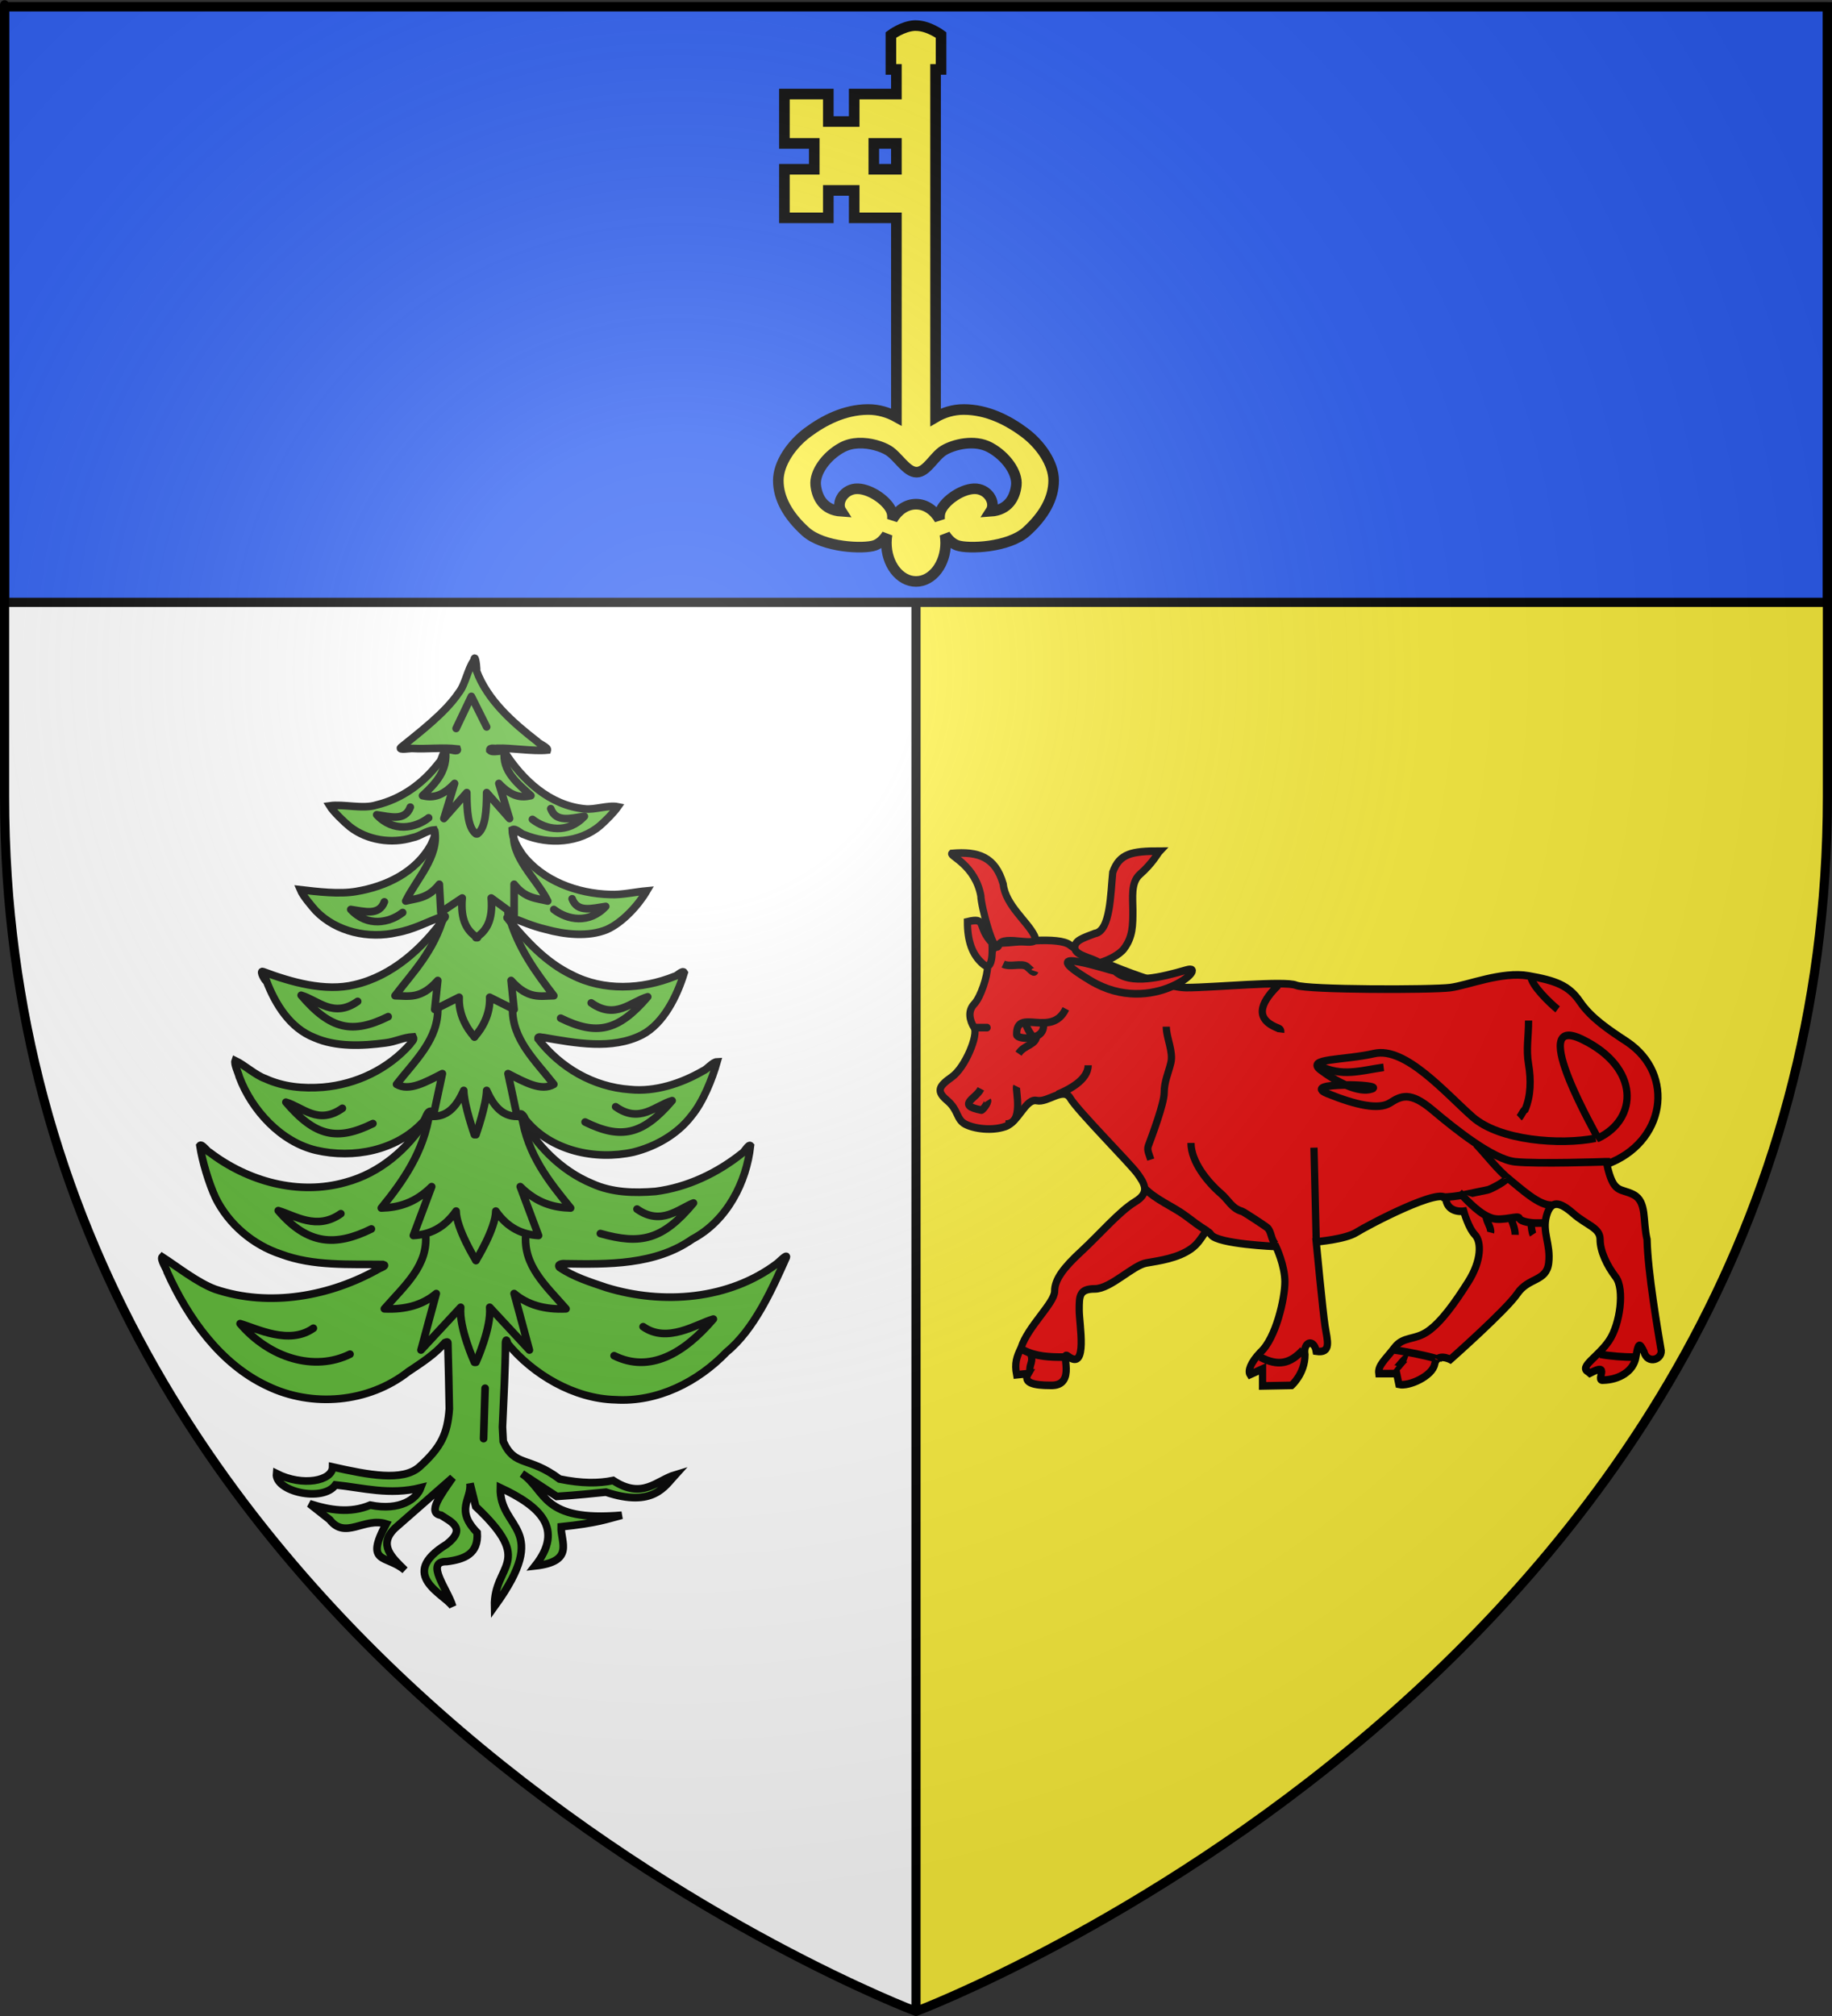 <?xml version="1.0" encoding="UTF-8" standalone="no"?>
<svg
   xmlns:dc="http://purl.org/dc/elements/1.1/"
   xmlns:cc="http://creativecommons.org/ns#"
   xmlns:rdf="http://www.w3.org/1999/02/22-rdf-syntax-ns#"
   xmlns:svg="http://www.w3.org/2000/svg"
   xmlns="http://www.w3.org/2000/svg"
   xmlns:xlink="http://www.w3.org/1999/xlink"
   xmlns:sodipodi="http://sodipodi.sourceforge.net/DTD/sodipodi-0.dtd"
   xmlns:inkscape="http://www.inkscape.org/namespaces/inkscape"
   height="660"
   width="600"
   version="1.0"
   id="svg2"
   sodipodi:version="0.32"
   inkscape:version="0.46"
   sodipodi:docname="Blason_ville_fr_Bareilles_01(65).svg"
   sodipodi:docbase="E:\DIVERS\Héraldique"
   inkscape:export-filename="/Users/olivier/Desktop/Blason Rouge/Blason_Vide_3D.png"
   inkscape:export-xdpi="144"
   inkscape:export-ydpi="144"
   inkscape:output_extension="org.inkscape.output.svg.inkscape">
  <rect width="100%" height="100%" fill="#333333" stroke="none"/>
  <sodipodi:namedview
     inkscape:window-height="977"
     inkscape:window-width="1280"
     inkscape:pageshadow="2"
     inkscape:pageopacity="0.0"
     guidetolerance="10.0"
     gridtolerance="10.0"
     objecttolerance="10.0"
     borderopacity="1.0"
     bordercolor="#666666"
     pagecolor="#ffffff"
     id="base"
     showgrid="false"
     height="660px"
     inkscape:zoom="1.1621207"
     inkscape:cx="300.00013"
     inkscape:cy="330.00014"
     inkscape:window-x="-4"
     inkscape:window-y="-4"
     inkscape:current-layer="layer3"
     inkscape:object-nodes="true"
     inkscape:snap-global="true"
     showguides="true"
     inkscape:guide-bbox="true" />
  <desc
     id="desc4">Flag of Canton of Valais (Wallis)</desc>
  <defs
     id="defs6">
    <linearGradient
       id="linearGradient2893">
      <stop
         style="stop-color:white;stop-opacity:0.314;"
         offset="0"
         id="stop2895" />
      <stop
         id="stop2897"
         offset="0.19"
         style="stop-color:white;stop-opacity:0.251;" />
      <stop
         style="stop-color:#6b6b6b;stop-opacity:0.125;"
         offset="0.6"
         id="stop2901" />
      <stop
         style="stop-color:black;stop-opacity:0.125;"
         offset="1"
         id="stop2899" />
    </linearGradient>
    <radialGradient
       inkscape:collect="always"
       xlink:href="#linearGradient2893"
       id="radialGradient3163"
       gradientUnits="userSpaceOnUse"
       gradientTransform="matrix(1.353,0,0,1.349,-77.629,-85.747)"
       cx="221.445"
       cy="226.331"
       fx="221.445"
       fy="226.331"
       r="300" />
  </defs>
  <g
     inkscape:groupmode="layer"
     id="layer3"
     inkscape:label="Fond écu"
     style="display:inline">
    <path
       style="fill:#ffffff;fill-opacity:1;fill-rule:evenodd;stroke:none;stroke-width:1px;stroke-linecap:butt;stroke-linejoin:miter;stroke-opacity:1"
       d="M 1.5,2.188 L 1.5,260.719 C 1.5,546.17 300,658.5 300,658.5 L 300,2.188 L 1.5,2.188 z"
       id="path2805" />
    <g
       id="g2807"
       inkscape:label="Meubles"
       transform="translate(1.3295043e-4,-700)" />
    <path
       id="path3614"
       d="M 598.5,2.188 L 598.5,260.719 C 598.5,546.17 300,658.5 300,658.5 L 300,2.188 L 598.5,2.188 z"
       style="fill:#fcef3c;fill-opacity:1;fill-rule:evenodd;stroke:none;stroke-width:1px;stroke-linecap:butt;stroke-linejoin:miter;stroke-opacity:1" />
    <rect
       style="opacity:1;fill:#000000;fill-opacity:1;stroke:none;stroke-width:3;stroke-miterlimit:4;stroke-dasharray:none;stroke-opacity:1"
       id="rect3616"
       width="3"
       height="656.302"
       x="298.5"
       y="2.198" />
    <g
       id="g4626"
       inkscape:label="Meubles"
       transform="translate(1214.934,19.819)" />
    <rect
       y="2.2"
       x="1.5"
       height="195"
       width="597"
       id="rect3460"
       style="fill:#2b5df2;fill-opacity:1;fill-rule:nonzero;stroke:#000000;stroke-width:3;stroke-linecap:round;stroke-linejoin:bevel;stroke-miterlimit:4;stroke-dasharray:none;stroke-dashoffset:0;stroke-opacity:1" />
    <g
       id="g7343"
       inkscape:label="Meubles"
       style="display:inline"
       transform="translate(361.721,292.138)" />
    <path
       d=""
       inkscape:connector-curvature="0"
       id="path3966"
       style="fill:none;stroke:#000000;stroke-width:1px;stroke-linecap:butt;stroke-linejoin:miter;stroke-opacity:1" />
  </g>
  <g
     inkscape:groupmode="layer"
     id="layer4"
     inkscape:label="Meubles">
    <g
       id="g1032"
       style="display:inline;fill:#e20909;stroke:#000000;stroke-width:1.232;stroke-miterlimit:4;stroke-dasharray:none;stroke-opacity:1"
       transform="matrix(1.929,0,0,2.03,75.96,47.909)">
      <path
         id="path24202"
         style="fill:#e20909;fill-opacity:1;fill-rule:evenodd;stroke:#000000;stroke-width:1.232;stroke-linecap:butt;stroke-linejoin:miter;stroke-miterlimit:4;stroke-dasharray:none;stroke-opacity:1"
         d="M 233.432,164.141 C 234.571,169.076 235.709,167.937 237.987,169.076 C 240.264,170.214 239.505,173.251 240.264,176.287 C 240.398,181.668 242.095,190.934 242.608,193.904 C 243.122,195.623 240.298,196.561 239.728,194.372 C 238.969,192.854 238.746,192.988 238.366,195.266 C 237.987,197.543 235.508,198.927 232.807,198.972 C 231.356,199.173 234.302,195.981 230.552,197.856 L 230.239,197.61 C 228.677,196.829 231.914,195.266 233.811,192.609 C 235.709,189.952 236.468,184.258 234.95,182.361 C 233.432,180.463 232.293,178.185 232.293,176.287 C 232.293,174.39 230.016,174.01 227.738,172.112 C 225.461,170.214 223.943,169.835 223.184,172.492 C 222.424,175.149 223.943,177.047 223.563,180.083 C 223.184,183.12 220.147,182.361 218.249,185.018 C 216.351,187.674 206.862,195.645 206.862,195.645 C 206.862,195.645 204.585,194.507 204.206,196.404 C 203.826,198.302 199.84,200.044 198.132,199.664 L 197.753,197.923 L 194.716,197.923 C 194.527,196.594 195.855,195.645 197.373,193.747 C 198.892,191.85 200.789,192.609 203.067,191.09 C 205.344,189.572 207.621,186.536 209.899,183.12 C 212.176,179.704 212.176,176.667 211.038,175.528 C 209.899,174.39 209.14,171.733 209.14,171.733 C 209.14,171.733 206.483,172.112 206.103,169.835 C 205.724,167.558 192.819,174.01 190.921,175.149 C 189.023,176.287 184.089,176.667 184.089,176.667 C 184.089,176.667 185.227,188.054 185.607,190.331 C 185.986,192.609 186.746,194.696 184.089,194.317 C 183.709,192.229 181.811,192.798 182.191,194.886 C 182.191,197.923 179.913,199.821 179.913,199.821 L 174.979,199.91 L 174.979,197.163 L 172.858,198.079 C 172.478,197.51 172.891,196.215 174.6,194.507 C 177.256,192.229 178.775,185.777 178.775,183.12 C 178.775,180.463 177.256,177.426 177.256,177.426 C 177.256,177.426 167.388,177.047 166.249,175.528 C 165.11,174.01 165.11,176.287 162.833,177.806 C 160.556,179.324 157.519,179.704 155.242,180.083 C 152.964,180.463 149.169,184.258 146.512,184.258 C 143.855,184.258 143.855,185.397 143.855,187.674 C 143.855,189.952 145.373,197.599 141.957,195.132 C 140.439,193.993 143.665,200.01 138.92,199.821 C 136.263,199.821 134.243,199.441 135.192,197.923 L 133.227,198.112 C 132.847,196.215 133.227,195.266 133.986,193.747 C 135.125,190.331 139.68,186.536 139.68,184.638 C 139.68,182.74 141.198,180.842 144.234,178.185 C 147.271,175.528 150.687,171.733 153.344,170.214 C 156.001,168.696 154.862,167.178 153.723,165.66 C 152.585,164.141 143.475,155.411 142.337,153.514 C 141.198,151.616 138.541,154.273 136.643,153.893 C 134.745,153.514 133.607,157.309 131.329,158.068 C 129.052,158.828 126.015,158.448 124.497,157.689 C 122.979,156.93 123.358,155.411 121.46,153.893 C 119.563,152.375 119.942,151.616 122.22,150.098 C 124.497,148.579 126.774,143.265 126.015,142.127 C 125.256,140.988 124.877,139.47 126.015,138.331 C 127.154,137.192 128.293,133.776 128.293,132.258 C 128.293,130.74 129.431,128.462 130.95,128.462 C 132.468,128.462 140.439,127.324 142.337,128.842 C 144.234,130.36 157.519,135.674 162.074,135.674 C 166.629,135.674 178.775,134.536 180.673,135.295 C 182.57,136.054 203.826,136.054 206.862,135.674 C 209.899,135.295 215.592,133.017 220.147,133.776 C 224.702,134.536 226.979,135.295 228.877,137.952 C 230.775,140.608 233.811,142.506 236.848,144.404 C 245.198,149.718 243.301,160.725 233.432,164.141 L 233.432,164.141 L 233.432,164.141 L 233.432,164.141 L 233.432,164.141 L 233.432,164.141 L 233.432,164.141 L 233.432,164.141 z" />
      <path
         id="path24204"
         style="fill:#e20909;fill-opacity:1;fill-rule:evenodd;stroke:#000000;stroke-width:1.232;stroke-linecap:butt;stroke-linejoin:miter;stroke-miterlimit:4;stroke-dasharray:none;stroke-opacity:1"
         d="M 129.052,128.462 C 126.395,125.805 128.293,124.287 124.877,125.046 C 124.877,128.083 125.636,130.36 127.534,131.879 C 129.431,133.397 129.052,128.842 129.052,128.462 L 129.052,128.462 z" />
      <path
         id="path1035"
         style="fill:#e20909;fill-opacity:1;fill-rule:evenodd;stroke:#000000;stroke-width:1.232;stroke-linecap:butt;stroke-linejoin:miter;stroke-miterlimit:4;stroke-dasharray:none;stroke-opacity:1"
         d="M 231.914,159.966 C 238.746,156.93 239.125,148.579 229.257,144.025 C 219.388,139.47 232.293,160.346 231.914,159.966 L 231.914,159.966 z" />
      <path
         id="path24207"
         style="fill:#e20909;fill-opacity:1;fill-rule:evenodd;stroke:#000000;stroke-width:1.232;stroke-linecap:butt;stroke-linejoin:miter;stroke-miterlimit:4;stroke-dasharray:none;stroke-opacity:1"
         d="M 177.636,135.295 C 175.288,137.503 173.089,140.441 177.401,142.125 C 177.9,142.321 178.127,142.385 178.066,142.918" />
      <path
         id="path24209"
         style="fill:#e20909;fill-opacity:1;fill-rule:evenodd;stroke:#000000;stroke-width:1.232;stroke-linecap:butt;stroke-linejoin:miter;stroke-miterlimit:4;stroke-dasharray:none;stroke-opacity:1"
         d="M 220.527,133.776 C 220.527,135.243 223.84,138.227 225.082,139.184" />
      <path
         id="path24211"
         style="fill:#e20909;fill-opacity:1;fill-rule:evenodd;stroke:#000000;stroke-width:1.232;stroke-linecap:butt;stroke-linejoin:miter;stroke-miterlimit:4;stroke-dasharray:none;stroke-opacity:1"
         d="M 220.147,140.988 C 220.147,143.72 219.707,145.568 220.144,148.028 C 220.589,150.536 220.544,153.124 219.565,155.332 C 219.176,155.544 218.96,156.266 218.554,156.65" />
      <path
         id="path24213"
         style="fill:#e20909;fill-opacity:1;fill-rule:evenodd;stroke:#000000;stroke-width:1.232;stroke-linecap:butt;stroke-linejoin:miter;stroke-miterlimit:4;stroke-dasharray:none;stroke-opacity:1"
         d="M 162.833,160.725 C 162.833,163.766 165.662,167.06 167.974,168.939 C 169.141,169.887 169.792,171.314 171.502,171.755 C 171.793,171.83 175.566,174.192 175.819,174.422 C 176.502,175.042 176.406,176.307 177.186,177.069" />
      <path
         id="path24215"
         style="fill:#e20909;fill-opacity:1;fill-rule:evenodd;stroke:#000000;stroke-width:1.232;stroke-linecap:butt;stroke-linejoin:miter;stroke-miterlimit:4;stroke-dasharray:none;stroke-opacity:1"
         d="M 154.862,167.937 C 156.832,169.907 159.75,170.936 162.008,172.538 C 163.244,173.414 164.086,174.052 165.647,174.972" />
      <path
         id="path24217"
         style="fill:#e20909;fill-opacity:1;fill-rule:evenodd;stroke:#000000;stroke-width:1.232;stroke-linecap:butt;stroke-linejoin:miter;stroke-miterlimit:4;stroke-dasharray:none;stroke-opacity:1"
         d="M 211.227,160.915 C 213.083,162.771 214.904,165.116 217.044,166.726 C 218.72,167.987 221.96,170.898 224.084,170.752" />
      <path
         id="path24219"
         style="fill:#e20909;fill-opacity:1;fill-rule:evenodd;stroke:#000000;stroke-width:1.232;stroke-linecap:butt;stroke-linejoin:miter;stroke-miterlimit:4;stroke-dasharray:none;stroke-opacity:1"
         d="M 205.344,169.477 C 208.054,169.477 210.617,168.768 213.247,168.287 C 213.713,168.201 216.591,166.78 216.443,166.358" />
      <path
         id="path24221"
         style="fill:#e20909;fill-opacity:1;fill-rule:evenodd;stroke:#000000;stroke-width:1.232;stroke-linecap:butt;stroke-linejoin:miter;stroke-miterlimit:4;stroke-dasharray:none;stroke-opacity:1"
         d="M 208.381,168.696 C 210.064,170.38 212.02,172.313 213.987,172.881 C 215.711,173.378 218.406,172.332 218.579,172.858 C 218.777,173.461 220.785,173.663 221.473,173.646 C 221.55,173.644 223.004,173.635 222.822,173.631" />
      <path
         id="path24223"
         style="fill:#e20909;fill-opacity:1;fill-rule:evenodd;stroke:#000000;stroke-width:1.232;stroke-linecap:butt;stroke-linejoin:miter;stroke-miterlimit:4;stroke-dasharray:none;stroke-opacity:1"
         d="M 212.935,172.492 C 212.935,173.385 213.883,174.431 213.699,175.179" />
      <path
         id="path24225"
         style="fill:#e20909;fill-opacity:1;fill-rule:evenodd;stroke:#000000;stroke-width:1.232;stroke-linecap:butt;stroke-linejoin:miter;stroke-miterlimit:4;stroke-dasharray:none;stroke-opacity:1"
         d="M 217.111,172.871 C 217.486,173.621 217.888,174.762 217.87,175.537" />
      <path
         id="path24227"
         style="fill:#e20909;fill-opacity:1;fill-rule:evenodd;stroke:#000000;stroke-width:1.232;stroke-linecap:butt;stroke-linejoin:miter;stroke-miterlimit:4;stroke-dasharray:none;stroke-opacity:1"
         d="M 220.594,173.943 C 220.594,174.2 220.739,175.225 220.906,175.493" />
      <path
         id="path24229"
         style="fill:#e20909;fill-opacity:1;fill-rule:evenodd;stroke:#000000;stroke-width:1.232;stroke-linecap:butt;stroke-linejoin:miter;stroke-miterlimit:4;stroke-dasharray:none;stroke-opacity:1"
         d="M 158.636,141.97 C 158.636,143.757 159.863,145.991 159.417,147.775 C 158.971,149.56 158.286,150.799 158.279,152.649 C 158.273,154.349 156.242,159.525 155.585,161.193 C 155.308,161.893 155.789,162.691 156.006,163.412" />
      <path
         id="path24231"
         style="fill:#e20909;fill-opacity:1;fill-rule:evenodd;stroke:#000000;stroke-width:1.232;stroke-linecap:butt;stroke-linejoin:miter;stroke-miterlimit:4;stroke-dasharray:none;stroke-opacity:1"
         d="M 145.373,148.2 C 145.373,150.589 142.029,152.159 140.129,152.918" />
      <path
         id="path24233"
         style="fill:#e20909;fill-opacity:1;fill-rule:evenodd;stroke:#000000;stroke-width:1.232;stroke-linecap:butt;stroke-linejoin:miter;stroke-miterlimit:4;stroke-dasharray:none;stroke-opacity:1"
         d="M 141.577,139.09 C 139.16,143.924 133.078,138.756 133.232,143.279 C 133.258,144.027 137.915,144.394 137.799,141.705" />
      <path
         id="path24235"
         style="fill:#e20909;fill-opacity:1;fill-rule:evenodd;stroke:#000000;stroke-width:1.232;stroke-linecap:butt;stroke-linejoin:miter;stroke-miterlimit:4;stroke-dasharray:none;stroke-opacity:1"
         d="M 136.643,143.265 C 136.643,144.989 134.528,144.83 133.55,146.327" />
      <path
         id="path24237"
         style="fill:#e20909;fill-opacity:1;fill-rule:evenodd;stroke:#000000;stroke-width:1.232;stroke-linecap:butt;stroke-linejoin:miter;stroke-miterlimit:4;stroke-dasharray:none;stroke-opacity:1"
         d="M 130.95,131.879 C 132.049,132.428 134.09,131.681 134.931,132.258 C 135.367,132.557 136.157,133.517 136.323,133.015" />
      <path
         id="path24239"
         style="fill:#e20909;fill-opacity:1;fill-rule:evenodd;stroke:#000000;stroke-width:1.232;stroke-linecap:butt;stroke-linejoin:miter;stroke-miterlimit:4;stroke-dasharray:none;stroke-opacity:1"
         d="M 126.015,142.127 C 127.076,142.127 128.455,142.127 128.423,142.127" />
      <path
         id="path24241"
         style="fill:#e20909;fill-opacity:1;fill-rule:evenodd;stroke:#000000;stroke-width:1.232;stroke-linecap:butt;stroke-linejoin:miter;stroke-miterlimit:4;stroke-dasharray:none;stroke-opacity:1"
         d="M 131.329,157.689 C 134.561,157.689 132.985,152.091 133.22,151.591" />
      <path
         id="path24243"
         style="fill:#e20909;fill-opacity:1;fill-rule:evenodd;stroke:#000000;stroke-width:1.232;stroke-linecap:butt;stroke-linejoin:miter;stroke-miterlimit:4;stroke-dasharray:none;stroke-opacity:1"
         d="M 127.154,151.995 C 126.337,153.63 122.869,154.611 127.234,155.428 C 127.466,155.471 128.474,154.169 128.295,153.875" />
      <path
         id="path24245"
         style="fill:#e20909;fill-opacity:1;fill-rule:evenodd;stroke:#000000;stroke-width:1.232;stroke-linecap:butt;stroke-linejoin:miter;stroke-miterlimit:4;stroke-dasharray:none;stroke-opacity:1"
         d="M 184.089,176.287 L 183.709,161.484" />
      <path
         id="path24247"
         style="fill:#e20909;fill-opacity:1;fill-rule:evenodd;stroke:#000000;stroke-width:1.232;stroke-linecap:butt;stroke-linejoin:miter;stroke-miterlimit:4;stroke-dasharray:none;stroke-opacity:1"
         d="M 231.534,159.966 C 225.461,161.105 215.213,160.346 210.658,156.55 C 206.103,152.755 199.271,145.163 193.957,146.302 C 188.643,147.441 182.191,147.061 184.848,148.959 C 187.505,150.857 191.3,152.755 193.578,151.995 C 195.855,151.236 181.052,150.857 185.986,152.755 C 190.921,154.652 194.716,155.411 196.614,154.273 C 198.512,153.134 200.03,152.375 203.826,155.411 C 207.621,158.448 214.074,163.382 217.87,163.762 C 221.665,164.141 233.052,163.762 233.052,163.762 L 233.99,163.762" />
      <path
         id="path24249"
         style="fill:#e20909;fill-opacity:1;fill-rule:evenodd;stroke:#000000;stroke-width:1.232;stroke-linecap:butt;stroke-linejoin:miter;stroke-miterlimit:4;stroke-dasharray:none;stroke-opacity:1"
         d="M 184.468,148.2 C 188.426,150.179 191.675,149.03 195.544,148.532" />
      <path
         id="path24251"
         style="fill:#e20909;fill-opacity:1;fill-rule:evenodd;stroke:#000000;stroke-width:1.232;stroke-linecap:butt;stroke-linejoin:miter;stroke-miterlimit:4;stroke-dasharray:none;stroke-opacity:1"
         d="M 232.293,194.797 C 233.941,195.109 236.347,195.266 237.995,195.266" />
      <path
         id="path24253"
         style="fill:#e20909;fill-opacity:1;fill-rule:evenodd;stroke:#000000;stroke-width:1.232;stroke-linecap:butt;stroke-linejoin:miter;stroke-miterlimit:4;stroke-dasharray:none;stroke-opacity:1"
         d="M 197.373,197.163 C 197.762,197.479 199.033,195.209 199.596,195.427" />
      <path
         id="path24255"
         style="fill:#e20909;fill-opacity:1;fill-rule:evenodd;stroke:#000000;stroke-width:1.232;stroke-linecap:butt;stroke-linejoin:miter;stroke-miterlimit:4;stroke-dasharray:none;stroke-opacity:1"
         d="M 197.373,194.127 C 197.98,194.127 205.039,195.405 204.833,195.726" />
      <path
         id="path24257"
         style="fill:#e20909;fill-opacity:1;fill-rule:evenodd;stroke:#000000;stroke-width:1.232;stroke-linecap:butt;stroke-linejoin:miter;stroke-miterlimit:4;stroke-dasharray:none;stroke-opacity:1"
         d="M 174.6,195.266 C 177.636,196.784 179.673,196.339 181.828,194.107" />
      <path
         id="path24259"
         style="fill:#e20909;fill-opacity:1;fill-rule:evenodd;stroke:#000000;stroke-width:1.232;stroke-linecap:butt;stroke-linejoin:miter;stroke-miterlimit:4;stroke-dasharray:none;stroke-opacity:1"
         d="M 134.366,194.127 C 136.513,195.201 138.88,195.266 141.218,195.266" />
      <path
         id="path24261"
         style="fill:#e20909;fill-opacity:1;fill-rule:evenodd;stroke:#000000;stroke-width:1.232;stroke-linecap:butt;stroke-linejoin:miter;stroke-miterlimit:4;stroke-dasharray:none;stroke-opacity:1"
         d="M 135.504,194.507 C 136.255,196.007 135.286,196.411 135.507,197.592" />
      <path
         id="path24263"
         style="fill:#e20909;fill-opacity:1;fill-rule:evenodd;stroke:#000000;stroke-width:1.232;stroke-linecap:butt;stroke-linejoin:miter;stroke-miterlimit:4;stroke-dasharray:none;stroke-opacity:1"
         d="M 149.928,133.017 C 152.585,135.295 157.899,133.966 162.074,132.827 C 166.249,131.689 156.38,140.608 145.753,134.536 C 135.125,128.462 149.548,133.017 149.928,133.017 L 149.928,133.017 z" />
      <path
         id="path24265"
         style="fill:#e20909;fill-opacity:1;fill-rule:evenodd;stroke:#000000;stroke-width:1.232;stroke-linecap:butt;stroke-linejoin:miter;stroke-miterlimit:4;stroke-dasharray:none;stroke-opacity:1"
         d="M 157.519,113.659 C 152.774,113.659 150.687,114.039 149.548,117.076 C 149.169,120.492 149.169,126.565 146.512,126.944 C 144.424,127.703 143.096,128.083 143.096,129.221 C 143.096,130.55 146.322,130.93 147.271,131.689 C 148.789,131.309 150.687,130.36 151.446,129.411 C 152.964,127.513 152.964,125.616 152.964,123.148 C 152.964,121.251 152.585,118.784 154.103,117.455 C 156.38,115.557 157.139,114.039 157.519,113.659 L 157.519,113.659 L 157.519,113.659 z" />
      <path
         id="path24267"
         style="fill:#e20909;fill-opacity:1;fill-rule:evenodd;stroke:#000000;stroke-width:1.232;stroke-linecap:butt;stroke-linejoin:miter;stroke-miterlimit:4;stroke-dasharray:none;stroke-opacity:1"
         d="M 122.22,114.039 C 126.774,113.659 129.621,114.608 130.95,118.973 C 131.329,122.389 135.125,125.046 136.263,127.324 C 137.402,129.601 130.95,126.944 130.19,128.842 C 129.431,130.74 127.154,122.389 127.154,120.871 C 126.205,115.937 121.84,114.419 122.22,114.039 L 122.22,114.039 z" />
      <path
         id="path24269"
         style="fill:#e20909;fill-opacity:1;fill-rule:evenodd;stroke:#000000;stroke-width:1.232;stroke-linecap:butt;stroke-linejoin:miter;stroke-miterlimit:4;stroke-dasharray:none;stroke-opacity:1"
         d="M 134.745,141.557 C 135.315,142.886 135.9,143.472 135.9,143.472" />
    </g>
    <g
       style="display:inline"
       id="g26464"
       transform="translate(0,-8)">
      <path
         id="path4067"
         d="M 155.469,223.469 C 155.382,223.459 155.291,223.693 155.219,224.219 C 153.202,226.915 152.423,232.098 150.25,234.781 C 145.76,241.449 137.471,247.674 131.281,252.719 C 130.313,253.697 134.625,252.925 135.094,253.031 C 139.962,253.3 144.929,252.616 149.75,253.188 C 150.199,254.401 147.587,253.272 147,253.438 C 144.92,253.138 145.048,256.634 143.75,257.719 C 138.59,264.437 131.644,269.516 123.312,271.531 C 118.911,272.974 112.469,271.155 108,271.812 C 109.198,273.771 112.824,277.248 114.656,278.719 C 120.271,283.089 128.255,284.329 135.062,282.25 C 137.693,281.767 139.537,279.913 142.156,279.719 C 142.79,281.683 141.887,282.802 141.156,284.594 C 136.186,293.562 126.467,298.222 116.688,299.844 C 111.155,300.829 103.876,299.918 98.375,299.281 C 99.221,301.315 101.958,304.514 103.438,306.188 C 110.143,313.134 120.798,315.433 130.031,313.281 C 135.295,312.345 139.799,309.879 144.781,308.031 C 145.951,307.483 146.062,308.073 145.5,308.594 C 138.303,318.547 128.415,327.534 116.156,330.375 C 106.51,332.75 95.238,329.502 86.156,326.094 C 84.718,325.565 87.076,329.608 87.281,329.188 C 90.226,336.88 95.069,344.613 102.938,347.688 C 110.047,350.83 118.658,350.423 126.188,349.438 C 129.512,349.067 132.016,347.618 135.312,347.438 C 135.86,348.518 134.762,348.957 134.312,349.844 C 127.063,358.031 116.721,362.996 105.781,363.938 C 99.306,364.443 92.822,363.843 86.875,361.125 C 83.679,360.009 80.019,356.634 77.031,355.219 C 76.604,356.362 78.125,359.357 78.375,360.562 C 82.473,371.451 91.973,381.866 103.562,384.594 C 115.714,387.411 129.803,384.688 138.469,375.344 C 139.445,374.541 139.8,371.389 141.344,371.844 C 141.884,372.928 140.071,373.512 139.688,374.5 C 133.455,384.219 124.527,392.011 113.219,395.062 C 97.784,399.462 81.165,394.782 68.688,385.281 C 67.978,385.136 66.086,382.269 65.469,383.062 C 66.24,388.218 68.424,395.407 70.594,400.125 C 74.86,408.791 82.837,415.577 92.031,418.594 C 102.636,422.571 114.374,421.814 125.469,421.969 C 126.808,422.275 124.819,423.062 124.312,423.25 C 108.25,432.417 88.263,436.044 70.531,430.094 C 64.805,428.013 58.186,422.781 53.125,419.5 C 52.423,420.28 54.658,423.598 54.781,424.469 C 61.56,439.523 72.21,454.591 87.531,461.75 C 102.1,468.805 120.578,467.365 133.719,457.062 C 138.276,454.009 142.172,451.558 145.75,447.531 C 147.001,446.984 146.59,447.722 146.688,448.281 C 146.895,455.316 147.034,462.286 147.156,469.25 C 146.563,477.229 144.62,481.715 137.344,488.25 C 131.889,493.072 120.587,490.862 108.938,488.25 C 108.903,492.782 99.154,494.783 90.562,490.438 C 89.958,496.265 105.68,499.949 109.875,494.125 C 118.975,495.085 127.549,497.594 137.812,495.062 C 136.462,498.683 131.156,502.727 121.25,500.75 C 114.619,503.512 107.975,502.408 101.344,500.281 L 107.969,505.5 C 113.096,512.153 119.273,504.613 126.469,506.906 C 119.236,520.315 126.662,516.883 132.625,522.062 C 128.326,517.883 123.775,513.753 129.312,508.344 L 148.25,491.75 C 144.408,497.329 139.767,503.366 144.469,504.062 C 147.538,506.118 153.007,508.289 146.344,513.531 C 129.87,523.606 145.724,529.959 148.25,533.906 C 146.663,528.415 138.907,519.071 146.344,519.219 C 152.082,518.484 156.79,516.732 156.281,509.75 C 148.944,502.199 154.501,498.949 153.938,493.656 L 155.812,501.219 C 175.566,519.839 161.63,520.024 161.969,533.906 C 180.847,507.781 163.445,509.023 163.875,495.062 C 176.746,501.065 184.929,508.389 175.25,520.656 C 188.349,519.191 183.606,512.834 183.781,507.844 C 195.869,506.581 198.707,505.325 203.656,504.062 C 177.234,506.308 179.166,496.152 170.938,490.438 L 182.344,497.906 C 189.499,497.433 193.681,496.974 198.438,496.5 C 213.98,501.652 217.838,494.467 221.188,490.812 C 215.046,492.638 210.446,499.01 200.812,492.688 C 195.964,493.681 190.599,493.695 183.281,492.219 C 173.113,484.581 168.604,488.421 164.812,479.906 L 164.562,475.188 C 164.946,465.904 165.506,456.385 165.562,447.406 C 165.801,446.006 166.134,447.228 166.281,447.906 C 174.66,458.082 188.075,465.926 201.5,466.25 C 215.317,467.108 228.518,460.459 237.969,450.625 C 247.032,443.208 252.858,430.09 257.531,419.625 C 257.917,418.272 254.927,421.392 254.5,421.656 C 238.735,433.554 217.098,435.198 198.594,429.531 C 193.356,427.754 187.835,426.039 183.281,422.938 C 182.326,421.904 184.249,421.614 184.938,421.719 C 199.161,421.945 214.642,422.181 226.75,413.656 C 238.141,407.65 244.499,394.942 245.781,383.094 C 245.208,382.451 243.639,385.332 243.062,385.531 C 234.937,392.038 225.063,396.741 214.656,398.062 C 207.692,398.631 200.459,398.454 194,395.531 C 183.703,391.294 175.453,382.775 170.25,373.125 C 170.369,371.789 171.883,373.663 172,374.438 C 180.205,384.77 194.916,387.948 207.438,385.188 C 214.71,383.38 221.867,379.337 226.438,373.344 C 230.239,368.785 233.232,361.305 234.844,355.625 C 233.364,355.686 231.672,358.024 230.25,358.594 C 223.151,362.698 214.552,365.536 206.312,364.688 C 194.342,363.841 183.479,357.542 176.219,348.094 C 176.045,347.035 177.405,347.723 177.969,347.656 C 188.479,349.474 200.342,351.78 210.219,346.812 C 217.362,343.127 221.852,333.863 224.094,326.406 C 223.562,325.416 221.662,327.641 220.906,327.656 C 210.242,331.917 197.696,332.545 187.281,327.156 C 178.908,323.165 172.401,316.111 166.562,309.094 C 166.337,308.54 165.535,308.478 166.594,308.062 C 171.1,309.676 174.057,311.12 178.75,312.25 C 184.983,313.958 192.689,314.816 198.75,312.312 C 203.845,310.046 209.02,304.42 211.812,299.656 C 208.258,299.979 203.539,301.036 199.906,300.844 C 189.073,300.574 177.644,296.391 170.969,287.594 C 169.394,285.241 167.801,282.518 167.75,279.656 C 168.989,279.029 170.51,281.032 171.75,281.281 C 179.674,284.57 189.843,284.001 196.531,278.281 C 198.196,276.848 201.1,273.928 202.344,272.125 C 199.281,271.48 194.718,273.203 191.531,272.812 C 180.125,271.726 171.07,263.412 165.125,253.969 C 163.902,253.533 161.36,254.587 160.406,253.625 C 160.323,252.54 162.237,253.215 162.844,252.969 C 167.69,252.817 174.475,254.04 179.281,253.562 C 179.557,252.659 176.368,251.446 175.938,250.75 C 167.898,244.52 159.645,237.266 156.031,227.562 C 156.263,227.626 155.846,223.51 155.469,223.469 z"
         style="fill:#5ab532;fill-opacity:1;fill-rule:nonzero;stroke:#000000;stroke-width:2.5;marker:none;stroke-miterlimit:4;stroke-dasharray:none;stroke-opacity:1;visibility:visible;display:inline;overflow:visible;enable-background:accumulate" />
      <path
         d="M 149.38,246.482 L 154.38,235.982 L 159.38,245.982"
         id="path2900"
         style="fill:none;stroke:#000000;stroke-width:2.5;stroke-linecap:round;stroke-linejoin:round;stroke-miterlimit:4;stroke-dasharray:none;stroke-opacity:1;display:inline" />
      <path
         d="M 145.88,253.482 C 146.735,260.16 142.767,264.426 138.38,268.482 C 141.369,269.189 144.571,269.05 148.88,264.482 L 145.38,275.982 L 152.88,267.482 C 152.924,273.415 153.211,278.986 155.88,280.982"
         id="path2938"
         style="fill:none;stroke:#000000;stroke-width:2.5;stroke-linecap:round;stroke-linejoin:round;stroke-miterlimit:4;stroke-dasharray:none;stroke-opacity:1;display:inline" />
      <path
         d="M 165.213,253.816 C 164.357,260.494 169.492,264.426 173.88,268.482 C 170.89,269.189 167.688,269.05 163.38,264.482 L 166.88,275.982 L 159.38,267.482 C 159.335,273.415 159.048,278.986 156.38,280.982"
         id="path2904"
         style="fill:none;stroke:#000000;stroke-width:2.5;stroke-linecap:round;stroke-linejoin:round;stroke-miterlimit:4;stroke-dasharray:none;stroke-opacity:1;display:inline" />
      <path
         d="M 134.38,272.246 C 132.635,276.923 127.768,275.356 123.38,274.746 C 128.821,280.583 136.004,279.164 140.38,275.746"
         id="path2898"
         style="fill:none;stroke:#000000;stroke-width:2.5;stroke-linecap:round;stroke-linejoin:round;stroke-miterlimit:4;stroke-dasharray:none;stroke-opacity:1;display:inline" />
      <path
         d="M 180.38,272.746 C 182.124,277.423 186.991,275.856 191.38,275.246 C 185.938,281.083 178.755,279.664 174.38,276.246"
         id="path2896"
         style="fill:none;stroke:#000000;stroke-width:2.5;stroke-linecap:round;stroke-linejoin:round;stroke-miterlimit:4;stroke-dasharray:none;stroke-opacity:1;display:inline" />
      <path
         d="M 168.38,279.982 C 166.955,288.463 175.834,295.744 179.38,302.982 C 175.713,302.042 172.046,302.192 168.38,297.482 L 168.38,307.482 L 160.88,301.982 C 161.529,309.404 159.207,312.863 155.88,314.982"
         id="use3776"
         style="fill:none;stroke:#000000;stroke-width:2.5;stroke-linecap:round;stroke-linejoin:round;stroke-miterlimit:4;stroke-dasharray:none;stroke-opacity:1;display:inline" />
      <path
         d="M 142.38,279.982 C 143.804,288.463 136.425,295.744 132.88,302.982 C 136.546,302.042 140.213,302.192 143.88,297.482 L 144.38,306.649 L 151.38,301.982 C 150.73,309.404 153.052,312.863 156.38,314.982"
         id="path2936"
         style="fill:none;stroke:#000000;stroke-width:2.5;stroke-linecap:round;stroke-linejoin:round;stroke-miterlimit:4;stroke-dasharray:none;stroke-opacity:1;display:inline" />
      <path
         d="M 125.88,303.246 C 124.135,307.923 119.268,306.356 114.88,305.746 C 120.321,311.583 127.504,310.164 131.88,306.746"
         id="path2894"
         style="fill:none;stroke:#000000;stroke-width:2.5;stroke-linecap:round;stroke-linejoin:round;stroke-miterlimit:4;stroke-dasharray:none;stroke-opacity:1;display:inline" />
      <path
         d="M 187.38,302.246 C 189.124,306.923 193.991,305.356 198.38,304.746 C 192.938,310.583 185.755,309.164 181.38,305.746"
         id="path2892"
         style="fill:none;stroke:#000000;stroke-width:2.5;stroke-linecap:round;stroke-linejoin:round;stroke-miterlimit:4;stroke-dasharray:none;stroke-opacity:1;display:inline" />
      <path
         d="M 166.38,306.982 C 169.639,318.593 175.519,326.273 181.38,333.982 C 177.052,334.011 172.979,335.313 167.38,328.982 L 168.38,338.482 L 160.38,334.482 C 160.632,340.032 157.971,344.595 155.38,347.482"
         id="use3772"
         style="fill:none;stroke:#000000;stroke-width:2.5;stroke-linecap:round;stroke-linejoin:round;stroke-miterlimit:4;stroke-dasharray:none;stroke-opacity:1;display:inline" />
      <path
         d="M 145.38,307.816 C 142.12,319.426 135.24,326.273 129.38,333.982 C 133.707,334.011 137.78,335.313 143.38,328.982 L 142.38,338.482 L 150.38,334.482 C 150.127,340.032 152.788,344.595 155.38,347.482"
         id="path2934"
         style="fill:none;stroke:#000000;stroke-width:2.5;stroke-linecap:round;stroke-linejoin:round;stroke-miterlimit:4;stroke-dasharray:none;stroke-opacity:1;display:inline" />
      <path
         d="M 127.13,340.835 C 115.463,346.574 108.296,345.163 98.63,333.835 C 104.149,335.443 109.208,341.433 117.13,335.835"
         id="path2890"
         style="fill:none;stroke:#000000;stroke-width:2.5;stroke-linecap:round;stroke-linejoin:round;stroke-miterlimit:4;stroke-dasharray:none;stroke-opacity:1;display:inline" />
      <path
         d="M 183.63,341.335 C 195.296,347.074 202.463,345.663 212.13,334.335 C 206.61,335.943 201.551,341.933 193.63,336.335"
         id="path2888"
         style="fill:none;stroke:#000000;stroke-width:2.5;stroke-linecap:round;stroke-linejoin:round;stroke-miterlimit:4;stroke-dasharray:none;stroke-opacity:1;display:inline" />
      <path
         d="M 167.88,337.982 C 167.6,348.228 175.367,355.254 181.38,362.982 C 177.271,365.382 171.78,362.25 166.38,359.482 L 169.38,373.482 C 164.107,373.529 161.323,369.321 159.38,364.982 C 159.292,369.816 155.88,379.482 155.88,379.482"
         id="use3766"
         style="fill:none;stroke:#000000;stroke-width:2.5;stroke-linecap:round;stroke-linejoin:round;stroke-miterlimit:4;stroke-dasharray:none;stroke-opacity:1;display:inline" />
      <path
         d="M 143.38,337.982 C 143.659,348.228 135.892,355.254 129.88,362.982 C 133.988,365.382 139.479,362.25 144.88,359.482 L 141.88,373.482 C 147.152,373.529 149.936,369.321 151.88,364.982 C 151.967,369.816 155.38,379.482 155.38,379.482"
         id="path2932"
         style="fill:none;stroke:#000000;stroke-width:2.5;stroke-linecap:round;stroke-linejoin:round;stroke-miterlimit:4;stroke-dasharray:none;stroke-opacity:1;display:inline" />
      <path
         d="M 122.13,375.835 C 110.463,381.574 103.296,380.163 93.63,368.835 C 99.149,370.443 104.208,376.433 112.13,370.835"
         id="path2886"
         style="fill:none;stroke:#000000;stroke-width:2.5;stroke-linecap:round;stroke-linejoin:round;stroke-miterlimit:4;stroke-dasharray:none;stroke-opacity:1;display:inline" />
      <path
         d="M 191.63,375.335 C 203.296,381.074 210.463,379.663 220.13,368.335 C 214.61,369.943 209.551,375.933 201.63,370.335"
         id="path2884"
         style="fill:none;stroke:#000000;stroke-width:2.5;stroke-linecap:round;stroke-linejoin:round;stroke-miterlimit:4;stroke-dasharray:none;stroke-opacity:1;display:inline" />
      <path
         d="M 170.88,373.316 C 172.737,385.964 179.766,394.775 186.88,403.482 C 181.38,403.333 175.88,401.93 170.38,396.482 L 176.38,412.482 C 171.115,412.206 166.313,410.081 162.38,404.482 C 162.302,410.319 155.88,420.649 155.88,420.649"
         id="use3762"
         style="fill:none;stroke:#000000;stroke-width:2.5;stroke-linecap:round;stroke-linejoin:round;stroke-miterlimit:4;stroke-dasharray:none;stroke-opacity:1;display:inline" />
      <path
         d="M 140.713,372.316 C 138.856,384.964 131.993,394.775 124.88,403.482 C 130.38,403.333 135.88,401.93 141.38,396.482 L 135.38,412.482 C 140.644,412.206 145.446,410.081 149.38,404.482 C 149.457,410.319 155.88,420.649 155.88,420.649"
         id="path2930"
         style="fill:none;stroke:#000000;stroke-width:2.5;stroke-linecap:round;stroke-linejoin:round;stroke-miterlimit:4;stroke-dasharray:none;stroke-opacity:1;display:inline" />
      <path
         d="M 121.63,410.335 C 109.963,416.074 100.796,415.663 91.13,404.335 C 96.649,405.943 103.708,410.933 111.63,405.335"
         id="path2882"
         style="fill:none;stroke:#000000;stroke-width:2.5;stroke-linecap:round;stroke-linejoin:round;stroke-miterlimit:4;stroke-dasharray:none;stroke-opacity:1;display:inline" />
      <path
         d="M 196.63,411.835 C 209.796,415.574 217.063,413.963 227.13,401.835 C 222.41,403.643 216.551,409.433 208.63,403.835"
         id="path2880"
         style="fill:none;stroke:#000000;stroke-width:2.5;stroke-linecap:round;stroke-linejoin:round;stroke-miterlimit:4;stroke-dasharray:none;stroke-opacity:1;display:inline" />
      <path
         d="M 172.213,411.982 C 171.267,422.297 178.617,428.737 185.38,436.482 C 178.38,436.816 172.713,435.149 168.38,431.482 L 173.38,449.982 L 160.38,435.982 C 161.01,442.692 155.88,453.982 155.88,453.982"
         id="use3758"
         style="fill:none;stroke:#000000;stroke-width:2.5;stroke-linecap:round;stroke-linejoin:round;stroke-miterlimit:4;stroke-dasharray:none;stroke-opacity:1;display:inline" />
      <path
         d="M 139.38,411.982 C 140.325,422.297 132.642,428.737 125.88,436.482 C 132.88,436.816 138.546,435.149 142.88,431.482 L 137.88,449.982 L 150.88,435.982 C 150.249,442.692 155.38,453.982 155.38,453.982"
         id="path2928"
         style="fill:none;stroke:#000000;stroke-width:2.5;stroke-linecap:round;stroke-linejoin:round;stroke-miterlimit:4;stroke-dasharray:none;stroke-opacity:1;display:inline" />
      <path
         d="M 114.63,451.335 C 102.963,457.074 88.296,452.663 78.63,441.335 C 84.149,442.943 94.708,448.433 102.63,442.835"
         id="path2878"
         style="fill:none;stroke:#000000;stroke-width:2.5;stroke-linecap:round;stroke-linejoin:round;stroke-miterlimit:4;stroke-dasharray:none;stroke-opacity:1;display:inline" />
      <path
         d="M 201.13,451.835 C 212.796,457.574 223.963,451.163 233.63,439.835 C 228.11,441.443 218.551,447.933 210.63,442.335"
         id="path3953"
         style="fill:none;stroke:#000000;stroke-width:2.5;stroke-linecap:round;stroke-linejoin:round;stroke-miterlimit:4;stroke-dasharray:none;stroke-opacity:1;display:inline" />
      <path
         d="M 158.88,462.482 L 158.38,478.982"
         id="path3955"
         style="fill:none;stroke:#000000;stroke-width:2.5;stroke-linecap:round;stroke-linejoin:miter;stroke-miterlimit:4;stroke-dasharray:none;stroke-opacity:1;display:inline" />
    </g>
    <g
       style="display:inline;fill:#fcef3c"
       transform="matrix(0.54,0,0,0.54,254.093,7.568)"
       id="layer1-1">
      <path
         inkscape:connector-curvature="0"
         d="M 83.939,1.507 C 76.7,1.99 69.79,7.197 69.79,7.197 L 69.79,28.088 L 73.119,28.088 L 73.119,42.998 L 47.526,42.998 L 47.526,59.653 L 31.837,59.653 L 31.837,42.998 L 5.204,42.998 L 5.204,72.943 L 23.306,72.943 L 23.306,88.601 L 5.204,88.601 L 5.204,118.047 L 31.837,118.047 L 31.837,101.434 L 47.526,101.434 L 47.526,118.047 L 73.119,118.047 L 73.119,238.781 C 68.242,236.062 62.354,234.254 56.099,234.254 C 55.986,234.254 55.878,234.253 55.766,234.254 C 41.466,234.357 28.922,240.998 19.394,248.043 C 9.482,255.372 1.5,266.912 1.5,277.323 C 1.5,288.208 7.463,298.708 17.979,308.223 C 28.729,317.95 53.348,319.001 60.052,316.613 C 62.977,315.57 65.559,313.082 67.459,310.05 C 67.19,311.664 67.043,313.358 67.043,315.076 C 67.043,328.011 75.097,338.5 85.021,338.5 C 94.944,338.5 102.998,328.011 102.998,315.076 C 102.998,313.37 102.848,311.694 102.582,310.092 C 104.48,313.101 107.08,315.576 109.99,316.613 C 116.693,319.001 141.271,317.95 152.021,308.223 C 162.537,298.708 168.5,288.208 168.5,277.323 C 168.5,266.912 160.518,255.372 150.606,248.043 C 141.003,240.943 128.342,234.254 113.901,234.254 C 107.519,234.254 101.655,236.136 96.881,238.947 L 96.881,28.088 L 100.21,28.088 L 100.21,7.197 C 100.21,7.197 92.589,1.507 84.979,1.507 C 84.682,1.507 84.402,1.491 84.105,1.507 C 84.048,1.511 83.996,1.504 83.939,1.507 L 83.939,1.507 z M 59.428,72.943 L 73.119,72.943 L 73.119,88.601 L 59.428,88.601 L 59.428,72.943 z M 49.981,254.646 C 50.091,254.641 50.204,254.65 50.314,254.646 C 57.276,254.399 64.229,256.646 68.167,259.007 C 74.096,262.564 79.16,272.256 85.354,272.256 C 91.548,272.256 95.945,262.564 101.875,259.007 C 107.804,255.451 120.488,252.168 129.882,257.263 C 139.645,262.558 146.622,272.549 145.862,280.064 C 145.102,287.58 141.011,295.268 130.298,295.971 C 133.852,290.504 128.416,281.968 120.144,282.307 C 111.871,282.646 101.564,290.361 99.711,296.428 C 99.298,297.779 99.179,299.32 99.336,300.955 C 96.053,295.304 90.874,291.652 85.021,291.652 C 79.182,291.652 73.99,295.287 70.705,300.913 C 70.857,299.293 70.74,297.768 70.331,296.428 C 68.477,290.361 58.129,282.645 49.856,282.307 C 41.584,281.968 36.148,290.504 39.702,295.971 C 28.989,295.268 24.94,287.58 24.18,280.064 C 23.42,272.549 30.355,262.558 40.118,257.263 C 43.176,255.605 46.57,254.808 49.981,254.646 L 49.981,254.646 z"
         style="fill:#fcef3c;fill-opacity:1;fill-rule:evenodd;stroke:#000000;stroke-width:6.43;stroke-linecap:butt;stroke-linejoin:miter;stroke-miterlimit:4;stroke-dasharray:none;stroke-opacity:1"
         id="path2732" />
    </g>
  </g>
  <g
     inkscape:groupmode="layer"
     id="layer2"
     inkscape:label="Reflet final"
     sodipodi:insensitive="true">
    <path
       sodipodi:nodetypes="cccccc"
       d="M 300,658.5 C 300,658.5 598.5,546.18 598.5,260.728 C 598.5,-24.723 598.5,2.176 598.5,2.176 L 1.5,2.176 L 1.5,260.728 C 1.5,546.18 300,658.5 300,658.5 z "
       style="opacity:1;fill:url(#radialGradient3163);fill-opacity:1;fill-rule:evenodd;stroke:none;stroke-width:1px;stroke-linecap:butt;stroke-linejoin:miter;stroke-opacity:1"
       id="path2875"
       inkscape:export-xdpi="144"
       inkscape:export-ydpi="144" />
  </g>
  <g
     inkscape:groupmode="layer"
     id="layer1"
     inkscape:label="Contour final"
     sodipodi:insensitive="true">
    <path
       sodipodi:nodetypes="cccccc"
       d="M 300,658.5 C 300,658.5 1.5,546.18 1.5,260.728 C 1.5,-24.723 1.5,2.176 1.5,2.176 L 598.5,2.176 L 598.5,260.728 C 598.5,546.18 300,658.5 300,658.5 z"
       style="opacity:1;fill:none;fill-opacity:1;fill-rule:evenodd;stroke:#000000;stroke-width:3;stroke-linecap:butt;stroke-linejoin:miter;stroke-miterlimit:4;stroke-dasharray:none;stroke-opacity:1"
       id="path1411"
       inkscape:export-xdpi="144"
       inkscape:export-ydpi="144" />
  </g>
</svg>
